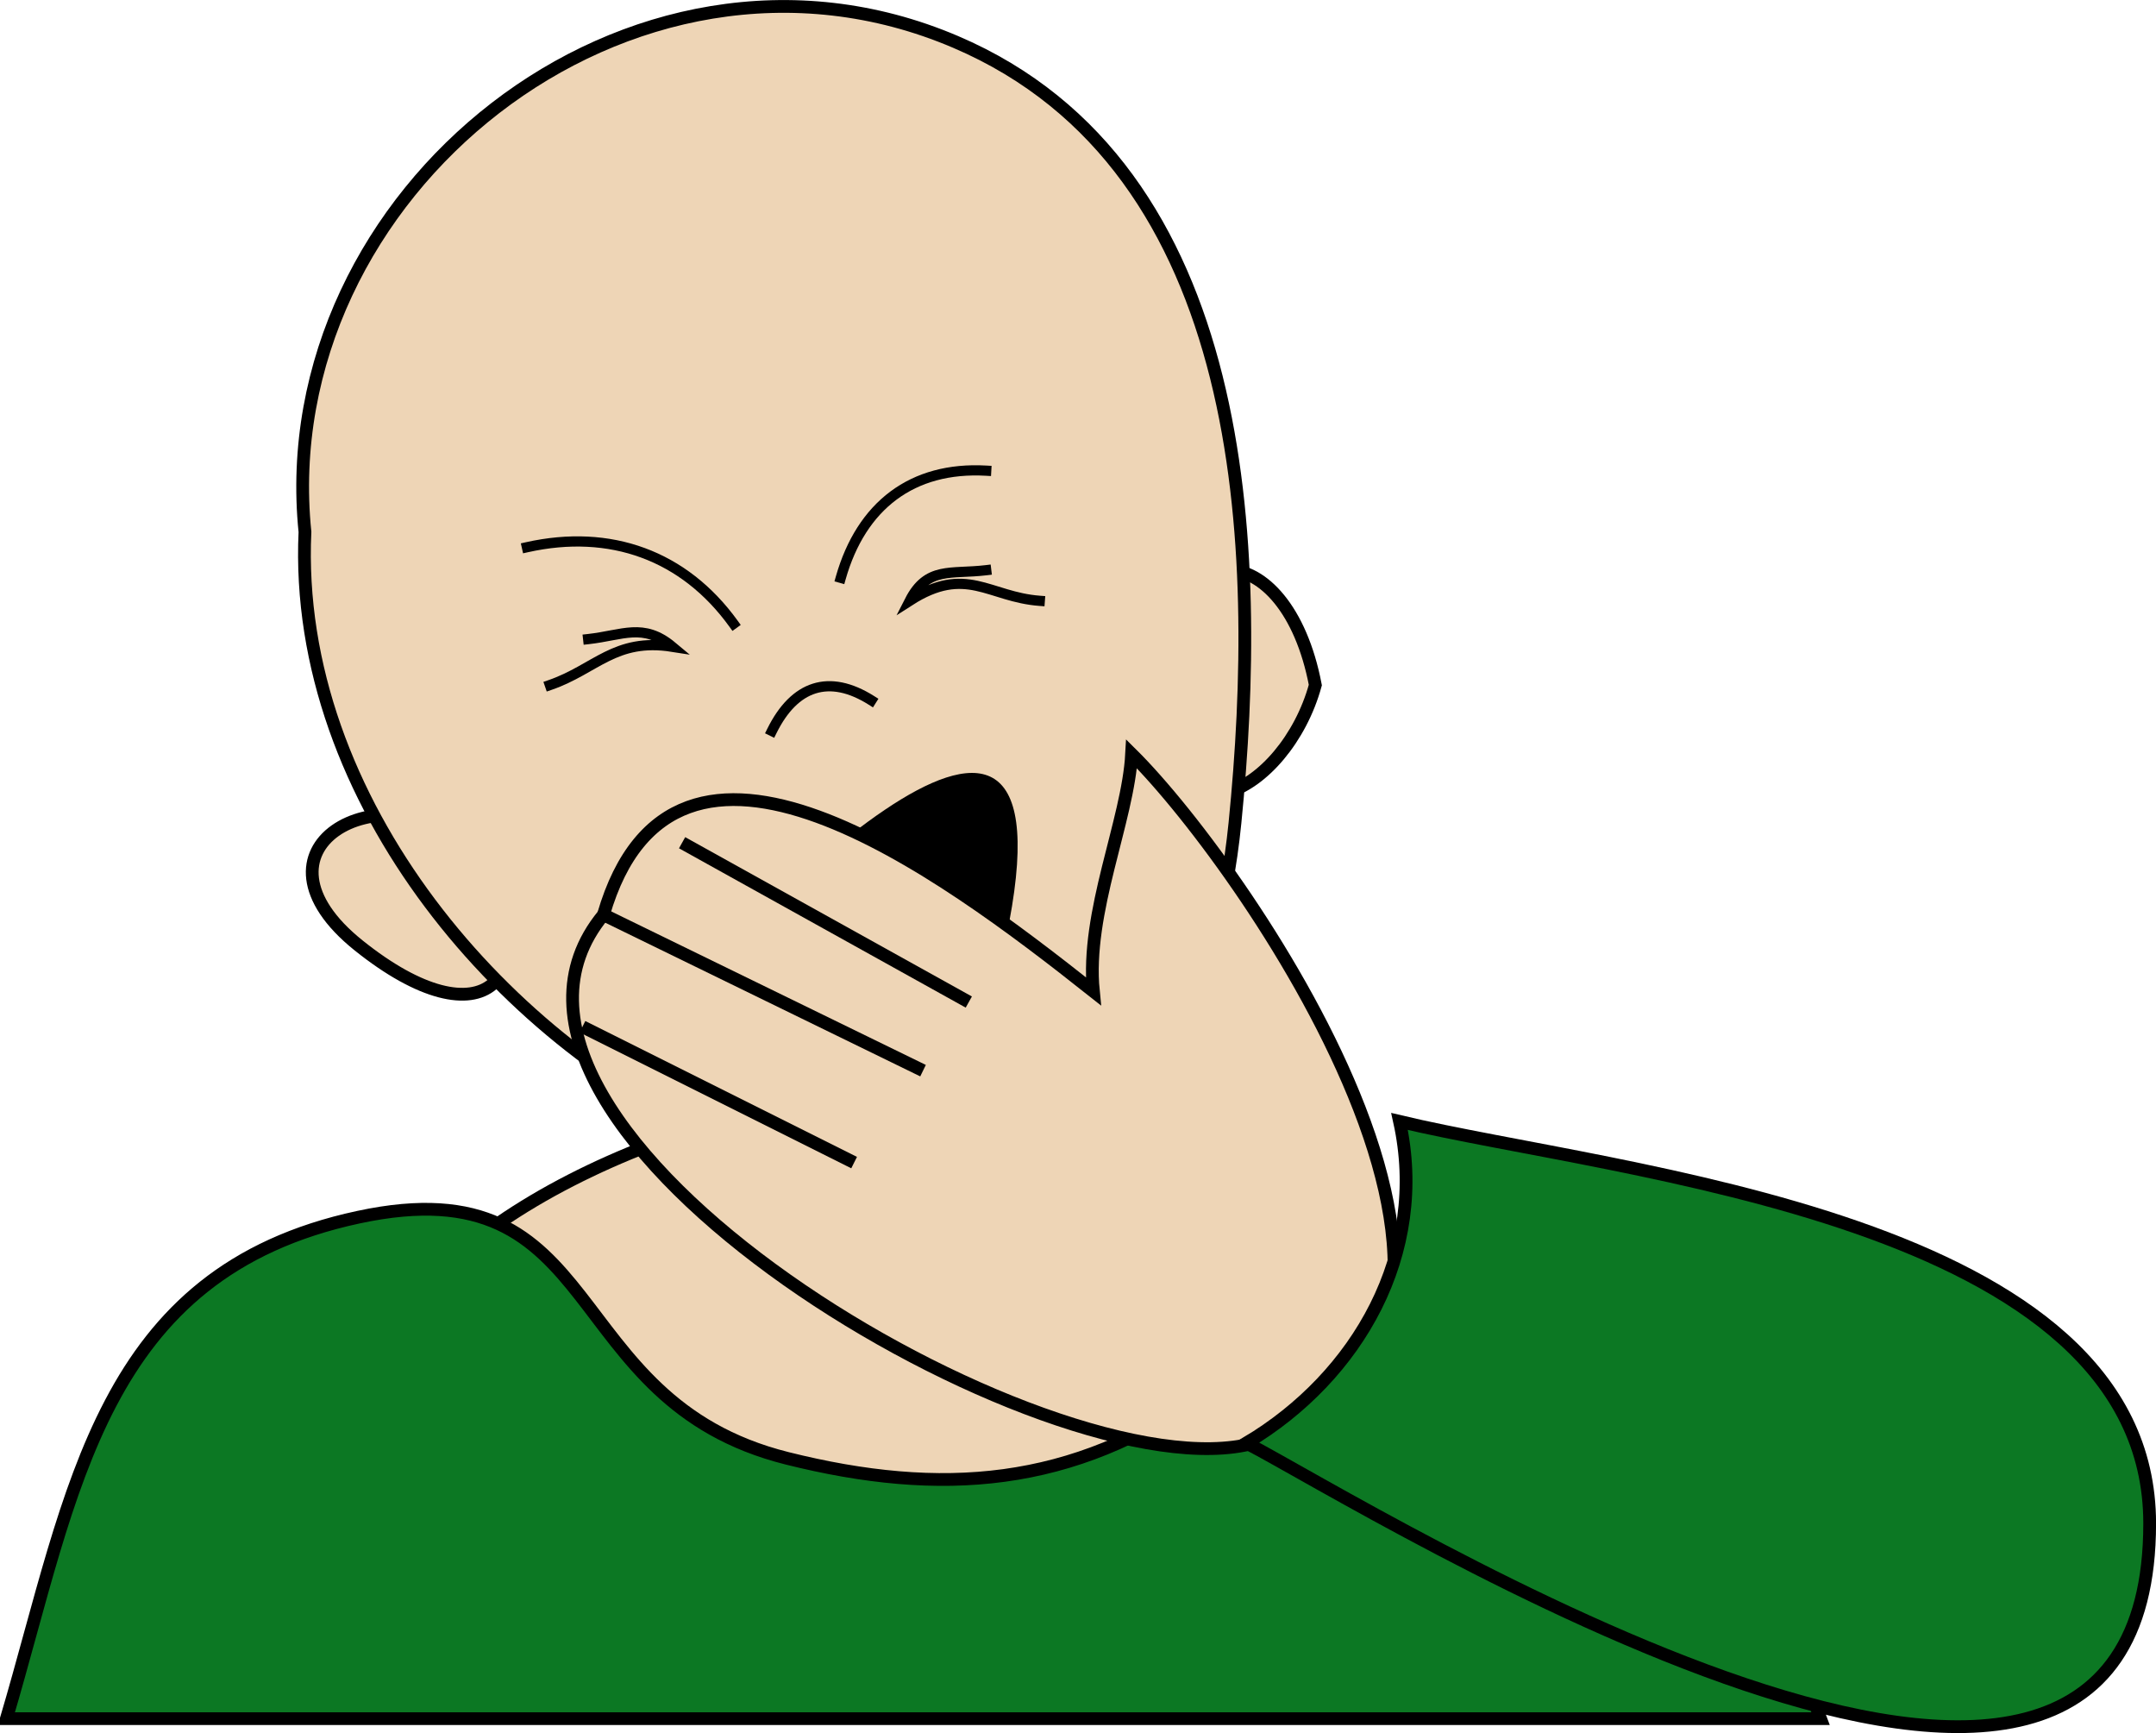 <svg xmlns="http://www.w3.org/2000/svg" xmlns:xlink="http://www.w3.org/1999/xlink" version="1.1" id="Layer_1" x="0px" y="0px" enable-background="new 0 0 822.05 841.89" xml:space="preserve" viewBox="305.21 336.66 211.25 169.76">
<path fill-rule="evenodd" clip-rule="evenodd" fill="#EED5B6" stroke="#000000" stroke-width="1.25" stroke-linecap="square" stroke-miterlimit="10" d="  M439.34,462.265c-11.592-2.778-21.169-21.13-30.51-20.922c-18.938,0.421-45.732,5.619-60.99,20.172  c-30.918,29.489-14.11,39.75,18.689,39.75c20.248,0,40.496,0,60.744,0C431.953,501.265,437.795,468.002,439.34,462.265z"/>
<path fill-rule="evenodd" clip-rule="evenodd" fill="#0C7823" stroke="#000000" stroke-width="1.25" stroke-linecap="square" stroke-miterlimit="10" d="  M461.84,460.765c-27.123-8.621-20.857-0.316-38.625,12.375c-12.894,9.21-25.825,10.138-40.875,6.375  c-22.662-5.665-17.373-28.902-42-23.625c-25.357,5.434-27.886,26.732-34.5,49.125c59.25,0,118.5,0,177.75,0  C477.739,489.542,473.389,472.866,461.84,460.765z"/>
<path fill-rule="evenodd" clip-rule="evenodd" fill="#EED5B6" stroke="#000000" stroke-width="1.25" stroke-linecap="square" stroke-miterlimit="10" d="  M352.34,419.515c6.803,13.339,0.214,19.543-12,9.75C328.725,419.953,341.854,411.872,352.34,419.515z"/>
<path fill-rule="evenodd" clip-rule="evenodd" fill="#EED5B6" stroke="#000000" stroke-width="1.25" stroke-linecap="square" stroke-miterlimit="10" d="  M434.09,403.765c-2.896,10.58-15,16.999-15,1.125C419.09,388.22,431.262,388.958,434.09,403.765z"/>
<path fill-rule="evenodd" clip-rule="evenodd" fill="#EED5B6" stroke="#000000" stroke-width="1.25" stroke-linecap="square" stroke-miterlimit="10" d="  M335.09,388.765c-2.416,52.635,84.224,97.515,91.125,28.5c2.683-26.824,1.571-64.142-27.375-76.5  C366.996,327.169,331.72,355.618,335.09,388.765z"/>
<path fill="none" stroke="#000000" stroke-linecap="square" stroke-miterlimit="10" d="M390.59,405.265  c-4.147-2.614-7.542-1.467-9.75,3"/>
<path fill-rule="evenodd" clip-rule="evenodd" d="M404.09,427.015c6.531-34.505-27.311,1.629-35.25,10.5  C381.745,438.118,397.094,437.501,404.09,427.015z"/>
<path fill="none" stroke="#000000" stroke-linecap="square" stroke-miterlimit="10" d="M362.84,399.265  c3.401-0.376,5.403-1.631,8.25,0.75c-5.634-0.891-7.521,2.209-12,3.75"/>
<path fill="none" stroke="#000000" stroke-linecap="square" stroke-miterlimit="10" d="M401.84,392.515  c-3.476,0.418-5.768-0.398-7.5,3c5.535-3.55,7.739-0.373,12.75,0"/>
<path fill="none" stroke="#000000" stroke-linecap="square" stroke-miterlimit="10" d="M356.84,390.265  c8.164-1.823,15.4,0.782,20.25,7.5"/>
<path fill="none" stroke="#000000" stroke-linecap="square" stroke-miterlimit="10" d="M387.59,393.265  c2.017-7.083,7.006-10.912,14.25-10.5"/>
<path fill-rule="evenodd" clip-rule="evenodd" fill="#EED5B6" stroke="#000000" stroke-width="1.25" stroke-linecap="square" stroke-miterlimit="10" d="  M364.34,426.265c6.917-23.816,33.074-4.323,48,7.5c-0.781-7.745,3.396-16.686,3.75-23.25c11.509,11.392,44.002,58.74,12,67.5  C408.187,483.462,347.103,447.145,364.34,426.265z"/>
<path fill-rule="evenodd" clip-rule="evenodd" fill="#D21025" d="M372.59,419.515l27,15L372.59,419.515z"/>
<line fill="none" stroke="#000000" stroke-width="1.25" stroke-linecap="square" stroke-miterlimit="10" x1="372.59" y1="419.515" x2="399.59" y2="434.515"/>
<path fill-rule="evenodd" clip-rule="evenodd" fill="#D21025" d="M364.34,426.265l30.75,15L364.34,426.265z"/>
<line fill="none" stroke="#000000" stroke-width="1.25" stroke-linecap="square" stroke-miterlimit="10" x1="364.34" y1="426.265" x2="395.09" y2="441.265"/>
<path fill-rule="evenodd" clip-rule="evenodd" fill="#D21025" d="M362.84,437.515l25.5,12.75L362.84,437.515z"/>
<line fill="none" stroke="#000000" stroke-width="1.25" stroke-linecap="square" stroke-miterlimit="10" x1="362.84" y1="437.515" x2="388.34" y2="450.265"/>
<path fill-rule="evenodd" clip-rule="evenodd" fill="#0C7823" stroke="#000000" stroke-width="1.25" stroke-linecap="square" stroke-miterlimit="10" d="  M442.34,446.515c21.39,5.101,73.5,9.425,73.5,39.375c0,46.153-76.328-1.517-88.5-7.875  C438.285,471.496,445.181,459.388,442.34,446.515z"/>
</svg>